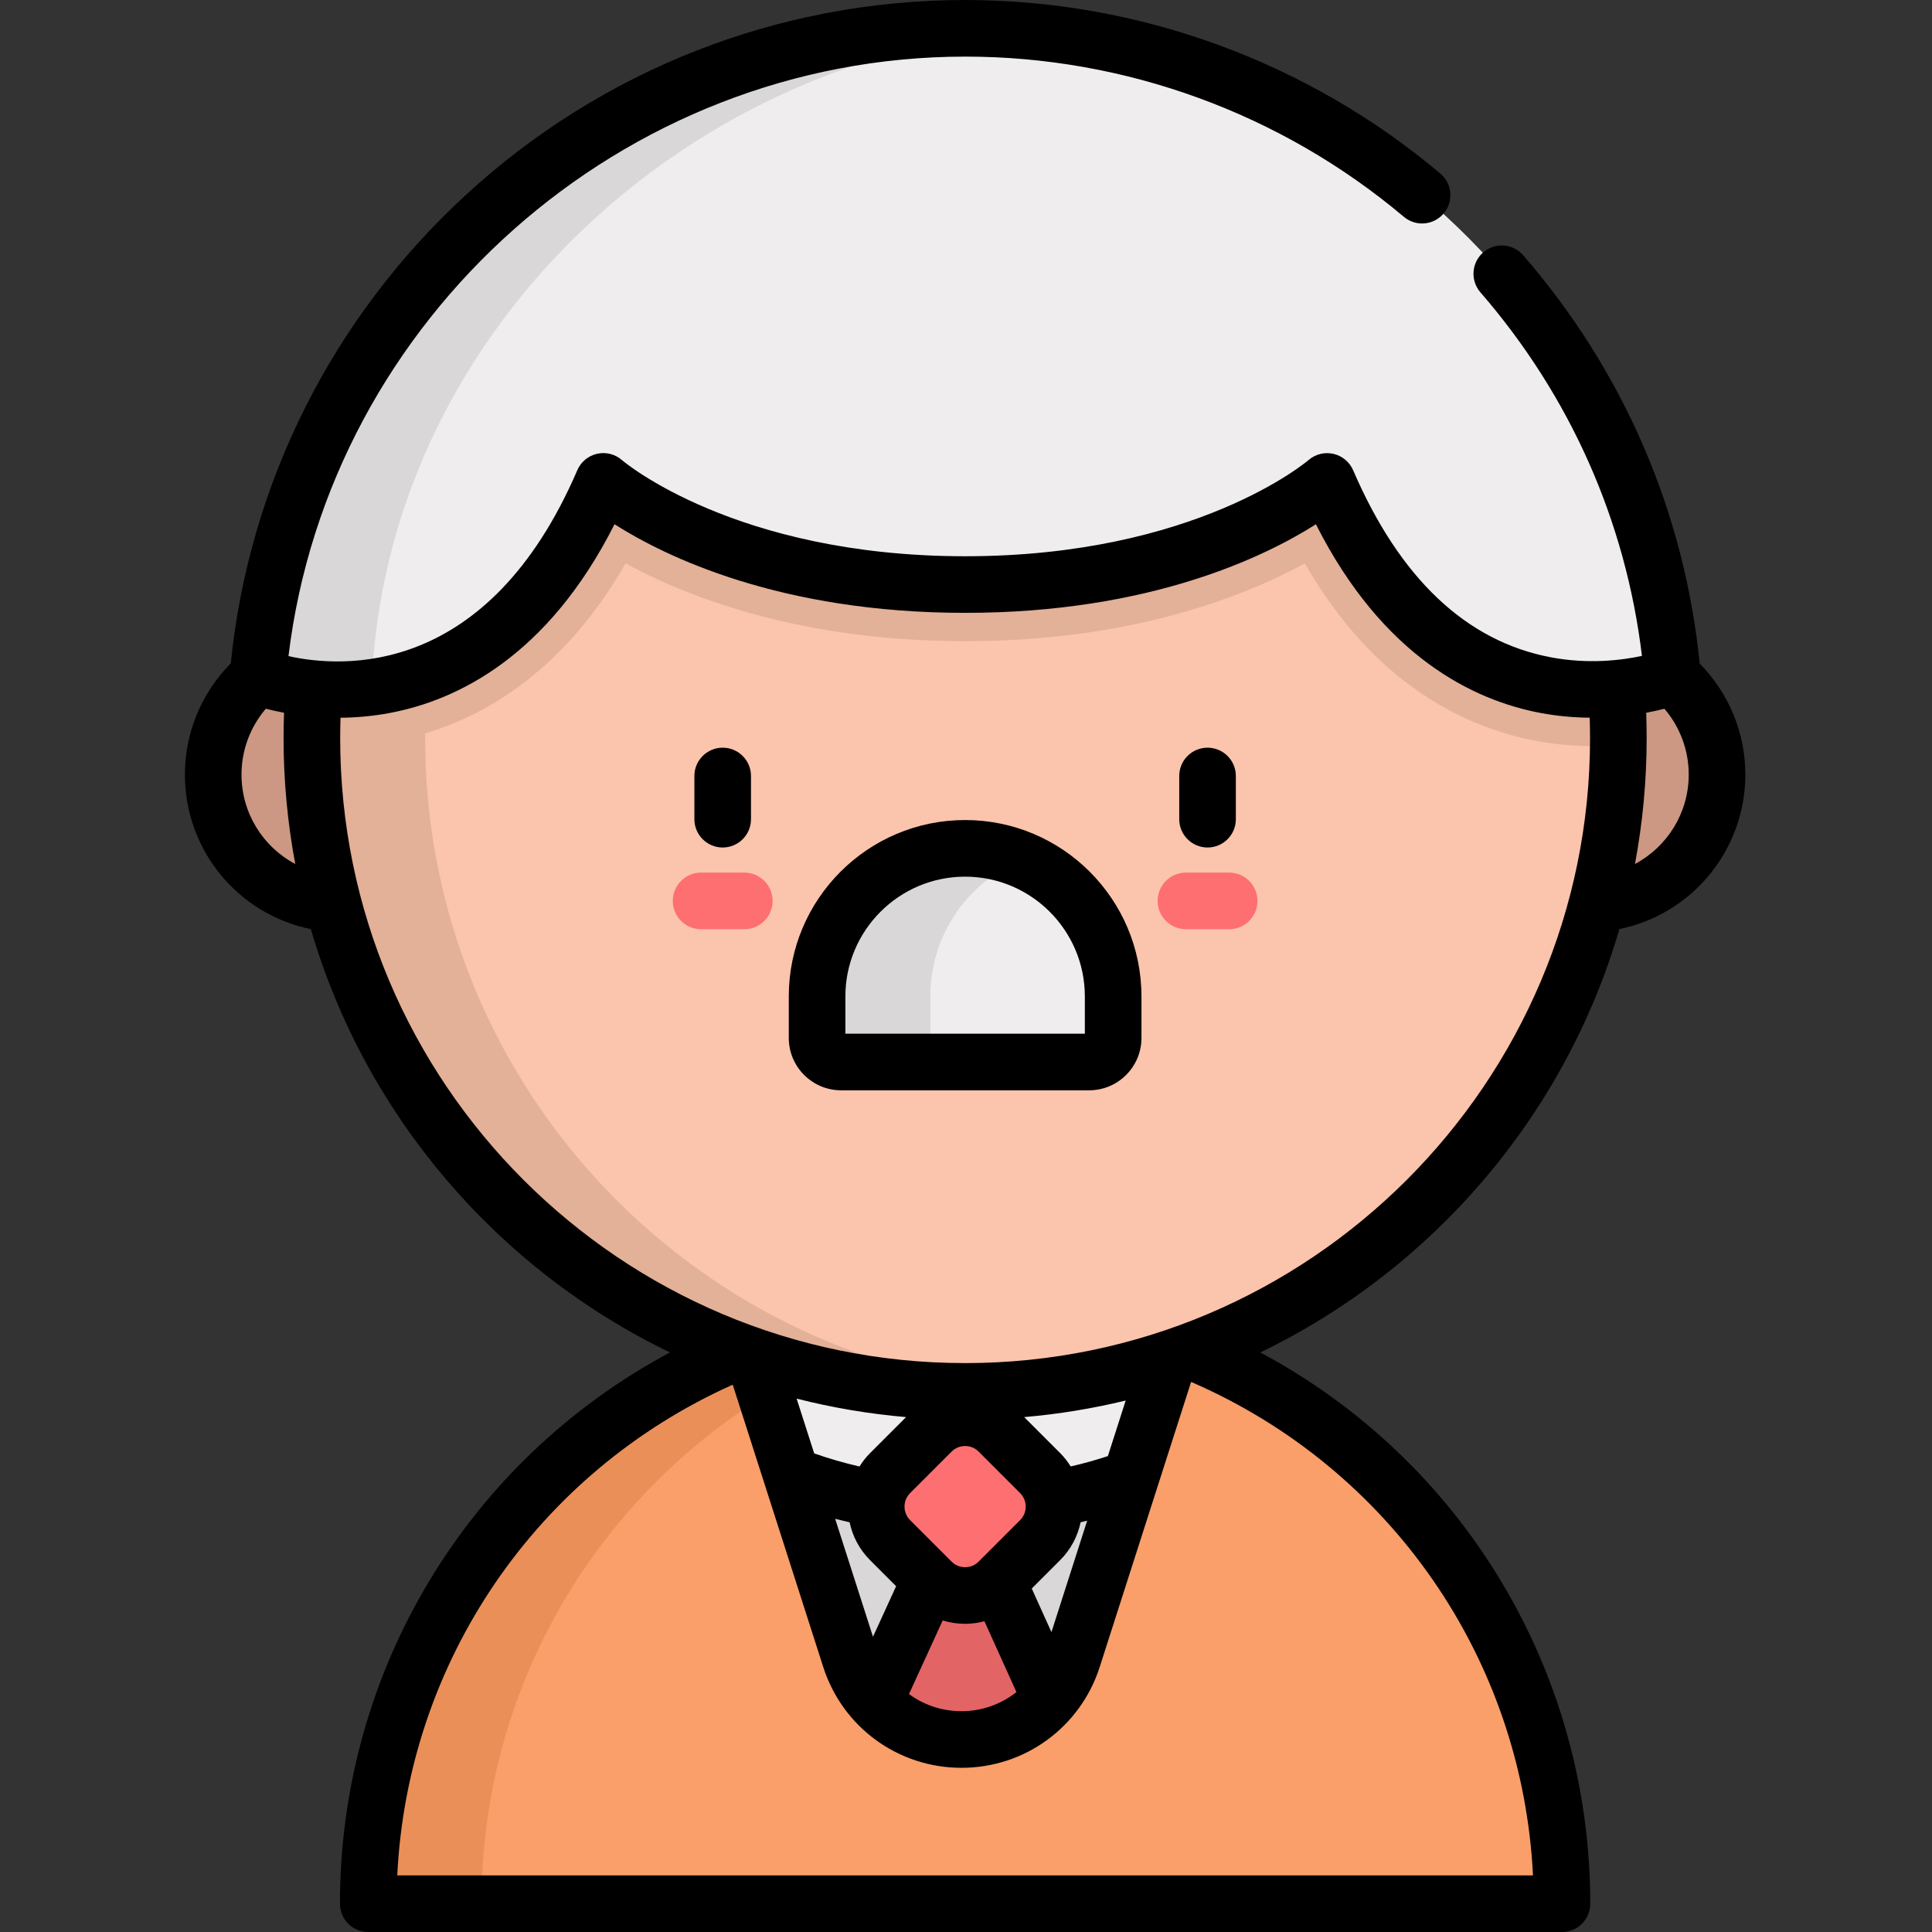 <svg viewBox="-49 0 512 512.001" xmlns="http://www.w3.org/2000/svg"><rect x="-49" y="0" width="512" height="512.001" fill="#333333" stroke="none"/><path d="m48.594 504.5c0-87.355 70.816-158.172 158.172-158.172s158.172 70.816 158.172 158.172zm0 0" fill="#fa9f6a"/><path d="m221.766 347.039c-4.938-.465-9.941-.711-15-.711-87.355 0-158.172 70.816-158.172 158.172h30c0-82.297 62.852-149.902 143.172-157.461zm0 0" fill="#eb8f59"/><path d="m406.031 205.254c0 18.953-15.367 34.316-34.316 34.316-18.953 0-34.316-15.363-34.316-34.316s15.363-34.316 34.316-34.316c18.949 0 34.316 15.363 34.316 34.316zm0 0" fill="#cc9883"/><path d="m76.133 205.254c0 18.953-15.363 34.316-34.316 34.316-18.949 0-34.316-15.363-34.316-34.316s15.367-34.316 34.316-34.316c18.953 0 34.316 15.363 34.316 34.316zm0 0" fill="#cc9883"/><path d="m205.801 325.453h-66.051l36.555 114.02c4.109 12.82 16.031 21.516 29.496 21.516 13.461 0 25.383-8.695 29.492-21.516l36.559-114.02zm0 0" fill="#d9d7d8"/><path d="m205.801 460.988c9.266 0 17.801-4.121 23.562-10.871l-22.977-50.848-23.566 51.484c5.746 6.363 14.012 10.234 22.98 10.234zm0 0" fill="#e36465"/><path d="m150.184 358.004 10.559 32.93c9.656 3.777 25.535 8.336 46.023 8.336 19.004 0 34.039-3.922 43.824-7.504l12.758-39.789v-.074h-113.164zm0 0" fill="#efedee"/><path d="m379.879 195.617c0 95.609-77.504 173.117-173.113 173.117s-173.113-77.508-173.113-173.117c0-95.605 77.504-173.113 173.113-173.113s173.113 77.508 173.113 173.113zm0 0" fill="#fbc4ac"/><path d="m63.66 195.617c0-90.551 69.527-164.852 158.109-172.457-4.945-.426-9.949-.656-15.004-.656-95.609 0-173.113 77.508-173.113 173.117s77.504 173.113 173.113 173.113c5.055 0 10.059-.23 15.004-.656-88.582-7.605-158.109-81.906-158.109-172.461zm0 0" fill="#e3b098"/><path d="m206.766 22.504c-95.609 0-173.113 77.508-173.113 173.113 0 .609.016 1.211.02 1.82 2.16.172 4.438.285 6.84.285 18.926 0 52.246-6.711 76.277-48.422 16.637 9.039 46.445 20.613 90.004 20.613 43.562 0 73.371-11.574 90.004-20.613 24.031 41.711 57.352 48.422 76.277 48.422h.004c2.383 0 4.637-.109 6.781-.281.004-.605.02-1.211.02-1.82 0-95.609-77.504-173.117-173.113-173.117zm0 0" fill="#e3b098"/><path d="m239.637 281.441h-65.742c-3.512 0-6.359-2.848-6.359-6.363v-11.023c0-21.668 17.562-39.234 39.23-39.234s39.23 17.566 39.23 39.234v11.023c0 3.516-2.848 6.363-6.359 6.363zm0 0" fill="#efedee"/><path d="m197.543 275.078v-11.023c0-16.352 10.004-30.363 24.227-36.254-4.621-1.914-9.688-2.98-15.004-2.98-21.668 0-39.23 17.566-39.23 39.234v11.023c0 3.516 2.848 6.363 6.359 6.363h30.008c-3.512 0-6.359-2.848-6.359-6.363zm0 0" fill="#d9d7d8"/><path d="m197.887 419.152-11.004-11.004c-4.906-4.906-4.906-12.855 0-17.762l11.004-11c4.902-4.906 12.855-4.906 17.758 0l11.004 11c4.902 4.906 4.902 12.855 0 17.762l-11.004 11.004c-4.902 4.902-12.855 4.902-17.758 0zm0 0" fill="#fd6f71"/><path d="m206.82 7.5h-.055c-98.238 0-179.133 75.695-187.418 171.824 0 0 59.25 23.203 91.539-51.754 0 0 30.852 27.34 95.906 27.34 65.055 0 95.91-27.34 95.91-27.34 32.289 74.957 91.539 51.754 91.539 51.754-8.285-96.129-89.18-171.824-187.422-171.824zm0 0" fill="#efedee"/><path d="m221.965 8.113c-4.996-.398-10.043-.613-15.141-.613h-.059c-98.238 0-179.133 75.695-187.418 171.824 0 0 12.996 5.09 30.129 2.801 3.348-92.746 82.254-166.637 172.488-174.012zm0 0" fill="#d9d7d8"/><path d="m276.738 246.25h-11.453c-4.145 0-7.5-3.359-7.5-7.5s3.355-7.5 7.5-7.5h11.453c4.141 0 7.5 3.359 7.5 7.5s-3.359 7.5-7.5 7.5zm0 0" fill="#fd6f71"/><path d="m148.246 246.25h-11.453c-4.145 0-7.5-3.359-7.5-7.5s3.355-7.5 7.5-7.5h11.453c4.141 0 7.5 3.359 7.5 7.5s-3.355 7.5-7.5 7.5zm0 0" fill="#fd6f71"/><path d="m401.441 175.867c-4.035-40.16-20.176-77.527-46.785-108.23-2.711-3.129-7.449-3.465-10.582-.754-3.129 2.715-3.465 7.449-.754 10.582 23.785 27.438 38.516 60.637 42.812 96.352-5.336 1.152-14.152 2.266-24.156.371-22.418-4.246-40.043-20.926-52.387-49.586-.949-2.199-2.898-3.801-5.234-4.332-2.336-.531-4.797.094-6.605 1.668-.289.254-29.949 25.473-90.957 25.473-61.008 0-90.664-25.219-90.934-25.453-1.801-1.598-4.262-2.23-6.605-1.707-2.352.523-4.305 2.145-5.258 4.352-23.754 55.152-62.375 52.438-76.547 49.273 10.84-89.57 88.438-158.875 179.375-158.875 42.441 0 83.715 15.078 116.211 42.457 3.168 2.672 7.898 2.266 10.566-.902 2.668-3.168 2.266-7.898-.902-10.566-35.199-29.656-79.902-45.988-125.934-45.988-49.215 0-96.281 18.414-132.527 51.852-35.316 32.578-57.281 76.5-62.082 123.945-7.754 7.809-12.156 18.379-12.156 29.457 0 20.078 14.09 37.035 33.375 40.965 14.445 49.426 49.488 90.148 95.176 112.188-53.617 28.645-87.461 84.359-87.461 146.094 0 4.145 3.359 7.5 7.5 7.5h316.348c4.141 0 7.5-3.355 7.5-7.5 0-61.703-33.848-117.445-87.457-146.094 45.688-22.043 80.73-62.766 95.176-112.195 19.258-3.938 33.375-20.949 33.375-40.957 0-11.051-4.379-21.586-12.09-29.387zm-386.441 29.387c0-6.438 2.32-12.609 6.457-17.441 1.359.355 2.977.727 4.816 1.074-.082 2.246-.125 4.496-.125 6.73 0 11.391 1.074 22.535 3.098 33.348-8.539-4.516-14.246-13.48-14.246-23.711zm342.254 291.746h-300.977c2.777-56.676 36.93-106.77 88.902-130.039l23.984 74.801c5.125 15.984 19.848 26.727 36.637 26.727 16.785 0 31.508-10.742 36.637-26.727l24.219-75.539c52.914 22.93 87.789 73.512 90.598 130.777zm-122.504-108.375c-.785-1.254-1.707-2.449-2.797-3.539l-9.539-9.539c9.18-.789 18.168-2.273 26.906-4.391l-4.723 14.727c-3.188 1.047-6.477 1.965-9.848 2.742zm4.363 14.371-9.469 29.531-5.219-11.551 7.527-7.527c2.848-2.848 4.648-6.352 5.422-10.027.582-.129 1.156-.285 1.738-.426zm-17.77-.152-11 11.004c-.957.957-2.227 1.48-3.578 1.48s-2.621-.523-3.578-1.48l-11.004-11.004c-1.969-1.973-1.969-5.18 0-7.152l11.004-11.004c.957-.953 2.227-1.48 3.578-1.48s2.621.527 3.578 1.48l11 11.004c1.973 1.973 1.973 5.18 0 7.152zm-.977 45.578c-4.043 3.199-9.121 5.066-14.57 5.066-5.145 0-9.973-1.656-13.902-4.543l8.93-19.512c1.898.586 3.895.895 5.941.895 1.754 0 3.465-.242 5.117-.68zm-38.789-63.336c-1.094 1.094-2.02 2.293-2.805 3.551-4.145-.953-8.152-2.117-12.004-3.473l-4.656-14.52c9.398 2.398 19.09 4.047 29.004 4.902zm6.906 35.273-6.133 13.402-10.023-31.254c1.266.324 2.543.629 3.832.918.77 3.676 2.57 7.18 5.418 10.027zm18.281-59.125c-91.32 0-165.613-74.297-165.613-165.617 0-1.797.031-3.605.09-5.41 4.082-.035 8.512-.402 13.16-1.281 17.648-3.344 41.707-14.852 59.453-49.992 13.418 8.531 43.922 23.477 92.938 23.477s79.523-14.945 92.941-23.477c17.742 35.141 41.805 46.648 59.449 49.992 4.637.875 9.035 1.23 13.105 1.27.059 1.809.094 3.621.094 5.422-.004 91.32-74.297 165.617-165.617 165.617zm177.52-132.273c2.023-10.812 3.094-21.953 3.094-33.344 0-2.234-.039-4.48-.121-6.723 1.844-.344 3.461-.719 4.824-1.07 4.133 4.828 6.449 10.992 6.449 17.43 0 10.195-5.711 19.176-14.246 23.707zm0 0"/><path d="m206.766 217.32c-25.77 0-46.73 20.965-46.73 46.734v11.023c0 7.645 6.219 13.863 13.863 13.863h65.738c7.645 0 13.859-6.219 13.859-13.863v-11.023c0-25.77-20.961-46.734-46.73-46.734zm31.73 56.621h-63.461v-9.887c0-17.496 14.234-31.73 31.73-31.73s31.73 14.234 31.73 31.73zm0 0"/><path d="m271.012 198.145c-4.141 0-7.5 3.355-7.5 7.5v11.453c0 4.141 3.359 7.5 7.5 7.5s7.5-3.359 7.5-7.5v-11.453c0-4.145-3.359-7.5-7.5-7.5zm0 0"/><path d="m142.52 198.145c-4.141 0-7.5 3.355-7.5 7.5v11.453c0 4.141 3.359 7.5 7.5 7.5s7.5-3.359 7.5-7.5v-11.453c0-4.145-3.359-7.5-7.5-7.5zm0 0"/></svg>